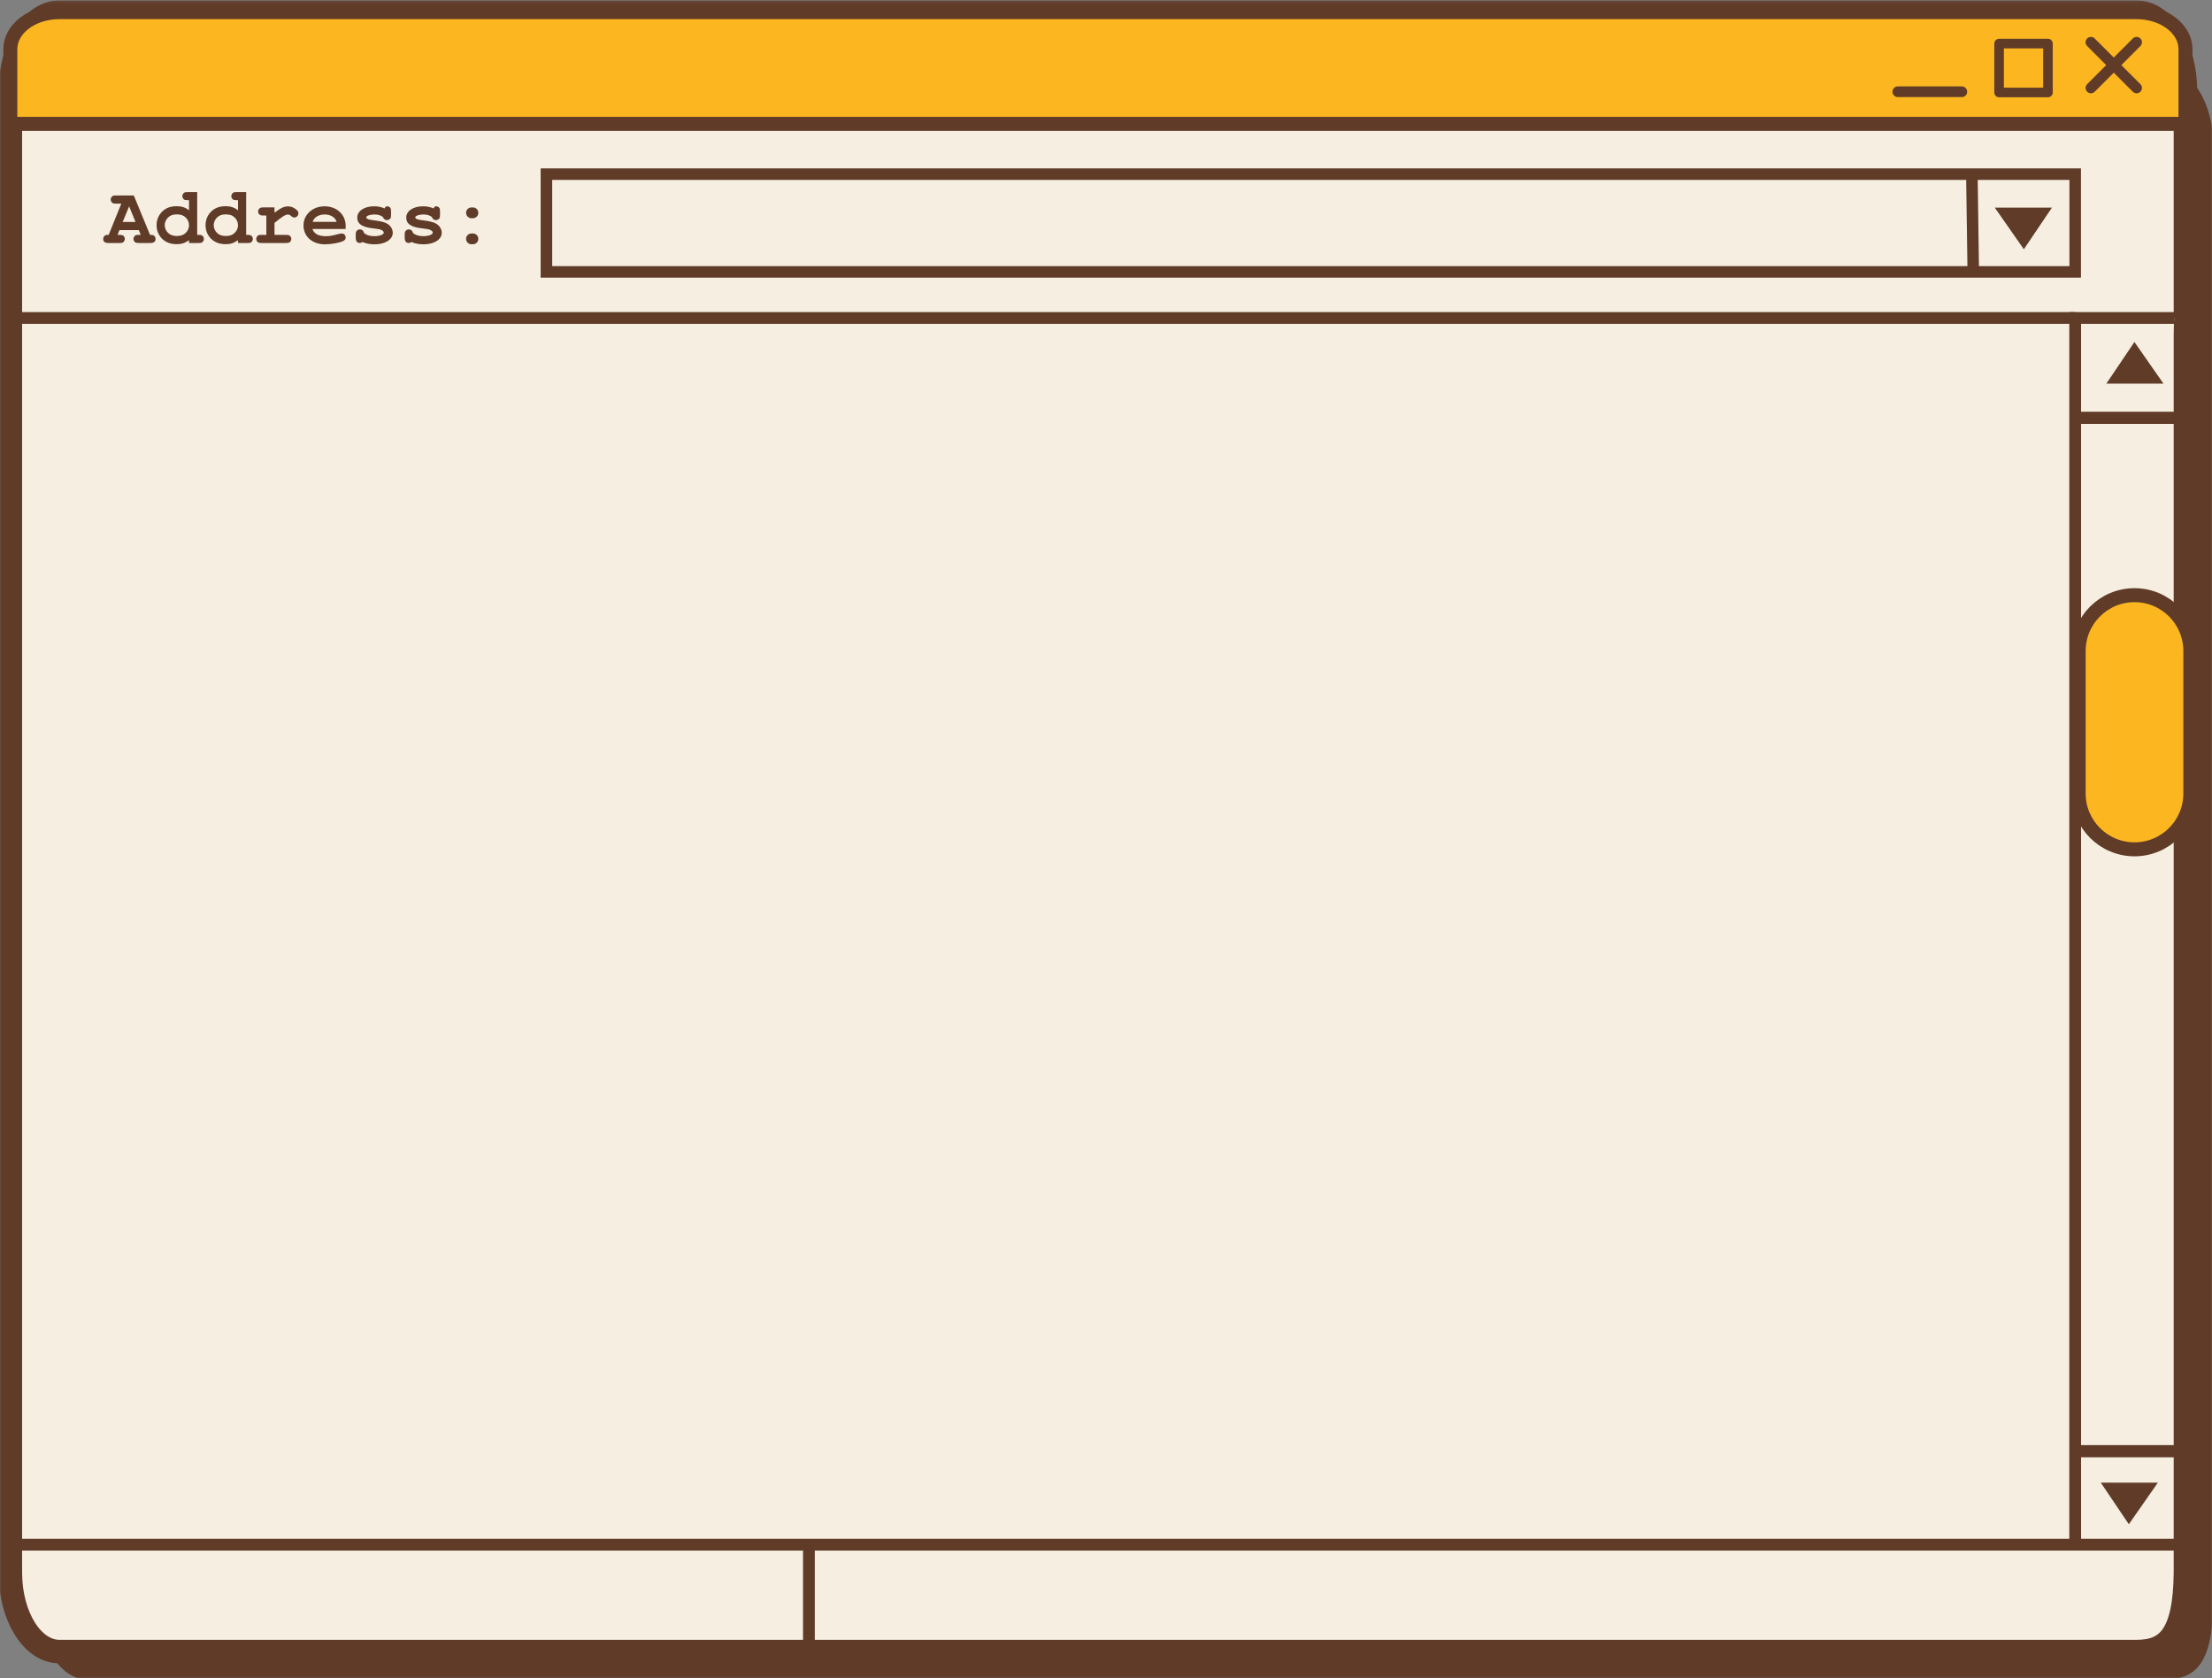 <svg width="679" height="515" viewBox="0 0 679 515" fill="none" xmlns="http://www.w3.org/2000/svg">
<rect x="0" y="0" width="679" height="515" fill="#808080" stroke="none"/>
<g clip-path="url(#clip0_114_228)">
<mask id="mask0_114_228" style="mask-type:luminance" maskUnits="userSpaceOnUse" x="11" y="19" width="669" height="497">
<path d="M11 19.797H679.427V515.359H11V19.797Z" fill="white"/>
</mask>
<g mask="url(#mask0_114_228)">
<path d="M679.427 44.688V491.599C679.255 510.932 673.682 515.417 664.365 515.417H26.807C18.49 515.417 11.75 504.75 11.75 491.599V44.688C11.75 31.537 18.49 20.87 26.807 20.87H664.365C672.688 20.87 679.427 31.537 679.427 44.688Z" fill="#5F3B28"/>
</g>
<path d="M670.854 27.958V482.615C670.682 502.281 665.109 506.849 655.797 506.849H18.234C9.917 506.849 3.177 496 3.177 482.615V27.958C3.177 14.573 9.917 3.729 18.234 3.729H655.797C664.115 3.729 670.854 14.573 670.854 27.958Z" fill="#F6EEE1"/>
<mask id="mask1_114_228" style="mask-type:luminance" maskUnits="userSpaceOnUse" x="-1" y="0" width="681" height="516">
<path d="M-0.438 0.115H679.427V515.359H-0.438V0.115Z" fill="white"/>
</mask>
<g mask="url(#mask1_114_228)">
<path d="M670.853 27.959V482.615C670.681 502.281 665.109 506.849 655.796 506.849H18.234C9.917 506.849 3.177 496 3.177 482.615V27.959C3.177 14.574 9.917 3.73 18.234 3.73H655.796C664.114 3.73 670.853 14.574 670.853 27.959Z" stroke="#5F3B28" stroke-width="7.226" stroke-miterlimit="10"/>
</g>
<path d="M670.854 15.057V38.011H3.177V15.057C3.177 8.802 9.917 3.729 18.234 3.729H655.797C664.115 3.729 670.854 8.802 670.854 15.057Z" fill="#FBB620"/>
<mask id="mask2_114_228" style="mask-type:luminance" maskUnits="userSpaceOnUse" x="-1" y="0" width="681" height="100">
<path d="M-0.438 0.115H679.427V99.667H-0.438V0.115Z" fill="white"/>
</mask>
<g mask="url(#mask2_114_228)">
<path d="M670.853 15.058V38.011H3.177V15.058C3.177 8.803 9.917 3.73 18.234 3.73H655.796C664.114 3.73 670.853 8.803 670.853 15.058Z" stroke="#5F3B28" stroke-width="4.286" stroke-miterlimit="10"/>
</g>
<path d="M637.005 473.849V97.578H667.427" fill="#F6EEE1"/>
<path d="M638.807 473.849H635.198V95.776H667.427V99.38H638.807V473.849Z" fill="#5F3B28"/>
<path d="M671.286 130.089H637.005V126.354H671.286V130.089Z" fill="#5F3B28"/>
<path d="M671.286 447.219H637.005V443.484H671.286V447.219Z" fill="#5F3B28"/>
<path d="M655.859 12.974L641.839 26.995Z" fill="#FBB620"/>
<path d="M641.838 28.63C641.417 28.63 640.995 28.469 640.677 28.151C640.036 27.511 640.036 26.469 640.677 25.828L654.698 11.807C655.338 11.167 656.38 11.167 657.016 11.807C657.661 12.448 657.661 13.49 657.016 14.13L642.995 28.151C642.677 28.469 642.26 28.63 641.838 28.63Z" fill="#5F3B28"/>
<path d="M655.859 26.995L641.839 12.974Z" fill="#FBB620"/>
<path d="M655.859 28.63C655.443 28.63 655.016 28.469 654.698 28.151L640.677 14.13C640.036 13.49 640.036 12.448 640.677 11.807C641.318 11.167 642.354 11.167 642.995 11.807L657.016 25.828C657.661 26.469 657.661 27.511 657.016 28.151C656.698 28.469 656.276 28.63 655.859 28.63Z" fill="#5F3B28"/>
<path d="M628.645 28.37H613.645V13.376H628.645V28.37Z" stroke="#5F3B28" stroke-width="2.946" stroke-miterlimit="10" stroke-linecap="round" stroke-linejoin="round"/>
<path d="M602.203 29.792H582.557C581.651 29.792 580.917 29.062 580.917 28.156C580.917 27.25 581.651 26.516 582.557 26.516H602.203C603.109 26.516 603.844 27.25 603.844 28.156C603.844 29.062 603.109 29.792 602.203 29.792Z" fill="#5F3B28"/>
<path d="M655.214 260.646C645.745 260.646 638.073 252.969 638.073 243.5V199.792C638.073 190.323 645.745 182.646 655.214 182.646C664.682 182.646 672.354 190.323 672.354 199.792V243.5C672.354 252.969 664.682 260.646 655.214 260.646Z" fill="#FBB620"/>
<mask id="mask3_114_228" style="mask-type:luminance" maskUnits="userSpaceOnUse" x="577" y="121" width="103" height="202">
<path d="M577.401 121.026H679.427V322.073H577.401V121.026Z" fill="white"/>
</mask>
<g mask="url(#mask3_114_228)">
<path d="M655.213 260.646C645.744 260.646 638.072 252.969 638.072 243.5V199.792C638.072 190.323 645.744 182.646 655.213 182.646C664.681 182.646 672.353 190.323 672.353 199.792V243.5C672.353 252.969 664.681 260.646 655.213 260.646Z" stroke="#5F3B28" stroke-width="4.286" stroke-miterlimit="10"/>
</g>
<path d="M664.099 117.724H646.573L655.188 104.953L664.099 117.724Z" fill="#5F3B28"/>
<path d="M662.385 454.995H644.859L653.474 467.771L662.385 454.995Z" fill="#5F3B28"/>
<path d="M637.005 99.38H3.177V95.776H637.005V99.38Z" fill="#5F3B28"/>
<path d="M637.005 83.438H167.734V53.443H637.005V83.438Z" fill="#F6EEE1"/>
<path d="M637.005 83.438H167.734V53.443H637.005V83.438Z" stroke="#5F3B28" stroke-width="3.535" stroke-miterlimit="10"/>
<path d="M612.328 63.724H629.859L621.245 76.495L612.328 63.724Z" fill="#5F3B28"/>
<path d="M605.286 53.443L605.719 83.438Z" fill="#F6EEE1"/>
<path d="M603.948 83.458L603.521 53.464L607.057 53.417L607.484 83.412L603.948 83.458Z" fill="#5F3B28"/>
<path d="M670.854 475.849H3.177V472.24H670.854V475.849Z" fill="#5F3B28"/>
<path d="M250.109 508.359H246.5V473.849H250.109V508.359Z" fill="#5F3B28"/>
<path d="M39.641 63.312L37.656 68.12H41.594L39.641 63.312ZM36.661 70.625L36.083 72.078H36.661C37.333 72.078 37.536 72.125 37.812 72.302C38.135 72.552 38.312 72.927 38.312 73.328C38.312 73.755 38.089 74.156 37.714 74.406C37.51 74.531 37.188 74.578 36.661 74.578H33.333C32.229 74.578 31.677 74.177 31.677 73.328C31.677 72.906 31.901 72.479 32.276 72.25C32.5 72.104 32.729 72.078 33.354 72.078L37.234 62.49H35.661C35.005 62.49 34.76 62.438 34.505 62.26C34.182 62.01 33.979 61.635 33.979 61.234C33.979 60.807 34.203 60.406 34.583 60.156C34.807 60.005 34.984 59.984 35.661 59.984H41.068L46.052 72.078C46.755 72.078 46.979 72.125 47.255 72.302C47.578 72.552 47.75 72.927 47.75 73.328C47.75 74.177 47.203 74.578 46.099 74.578H42.62C42.021 74.578 41.719 74.505 41.464 74.333C41.167 74.109 40.969 73.729 40.969 73.328C40.969 72.906 41.188 72.479 41.568 72.25C41.792 72.104 41.969 72.078 42.62 72.078H43.193L42.62 70.625H36.661Z" fill="#5F3B28"/>
<path d="M51.542 66.792C50.917 67.417 50.562 68.25 50.562 69.099C50.562 69.953 50.917 70.797 51.542 71.427C52.245 72.125 53.094 72.427 54.297 72.427C55.495 72.427 56.354 72.125 57.052 71.427C57.677 70.797 58.026 69.974 58.026 69.151C58.026 68.25 57.677 67.417 57.052 66.792C56.323 66.089 55.526 65.792 54.271 65.792C53.068 65.792 52.245 66.089 51.542 66.792ZM60.531 72.078H60.932C61.609 72.078 61.833 72.125 62.083 72.328C62.411 72.552 62.589 72.927 62.589 73.328C62.589 73.755 62.359 74.177 61.984 74.406C61.786 74.531 61.51 74.578 60.932 74.578H58.026V73.708C56.698 74.609 55.75 74.932 54.25 74.932C52.365 74.932 50.964 74.406 49.792 73.307C48.667 72.182 48.062 70.745 48.062 69.12C48.062 67.469 48.667 66.021 49.792 64.917C50.964 63.786 52.365 63.286 54.271 63.286C55.771 63.286 56.953 63.688 58.026 64.542V61.432H57.625C56.974 61.432 56.724 61.386 56.474 61.208C56.151 60.958 55.974 60.583 55.974 60.208C55.974 59.755 56.198 59.354 56.573 59.13C56.802 58.979 56.974 58.958 57.625 58.958H60.531V72.078Z" fill="#5F3B28"/>
<path d="M66.573 66.792C65.948 67.417 65.599 68.25 65.599 69.099C65.599 69.953 65.948 70.797 66.573 71.427C67.276 72.125 68.13 72.427 69.328 72.427C70.531 72.427 71.385 72.125 72.083 71.427C72.713 70.797 73.057 69.974 73.057 69.151C73.057 68.25 72.713 67.417 72.083 66.792C71.359 66.089 70.557 65.792 69.302 65.792C68.104 65.792 67.276 66.089 66.573 66.792ZM75.562 72.078H75.963C76.641 72.078 76.865 72.125 77.12 72.328C77.443 72.552 77.62 72.927 77.62 73.328C77.62 73.755 77.391 74.177 77.021 74.406C76.818 74.531 76.542 74.578 75.963 74.578H73.057V73.708C71.734 74.609 70.781 74.932 69.281 74.932C67.401 74.932 66 74.406 64.823 73.307C63.698 72.182 63.099 70.745 63.099 69.12C63.099 67.469 63.698 66.021 64.823 64.917C66 63.786 67.401 63.286 69.302 63.286C70.807 63.286 71.984 63.688 73.057 64.542V61.432H72.656C72.01 61.432 71.76 61.386 71.51 61.208C71.182 60.958 71.005 60.583 71.005 60.208C71.005 59.755 71.229 59.354 71.609 59.13C71.833 58.979 72.01 58.958 72.656 58.958H75.562V72.078Z" fill="#5F3B28"/>
<path d="M84.26 65.266C86.338 63.74 87.193 63.339 88.443 63.339C89.323 63.339 90.125 63.641 90.896 64.287C91.422 64.719 91.599 65.016 91.599 65.464C91.599 66.167 91.026 66.745 90.349 66.745C89.995 66.745 89.745 66.615 89.37 66.292C88.99 65.969 88.745 65.844 88.391 65.844C87.62 65.844 86.594 66.469 84.26 68.396V72.078H87.745C88.443 72.078 88.646 72.125 88.891 72.302C89.245 72.552 89.422 72.927 89.422 73.328C89.422 73.755 89.193 74.156 88.823 74.406C88.646 74.505 88.266 74.578 87.745 74.578H80.302C79.734 74.578 79.38 74.505 79.156 74.333C78.854 74.109 78.656 73.729 78.656 73.328C78.656 72.906 78.875 72.479 79.255 72.25C79.479 72.104 79.656 72.078 80.302 72.078H81.76V66.146H80.88C80.255 66.146 79.979 66.089 79.734 65.891C79.401 65.667 79.229 65.287 79.229 64.885C79.229 64.464 79.453 64.063 79.833 63.839C79.979 63.714 80.458 63.641 80.88 63.641H84.26V65.266Z" fill="#5F3B28"/>
<path d="M103.323 68.073C102.927 66.693 101.474 65.818 99.646 65.818C97.818 65.818 96.365 66.713 95.969 68.073H103.323ZM95.891 70.276C96.463 71.776 97.792 72.479 99.995 72.479C101.151 72.479 101.797 72.38 104.078 71.776C104.38 71.703 104.677 71.651 104.901 71.651C105.604 71.651 106.104 72.182 106.104 72.906C106.104 73.406 105.828 73.776 105.229 74.031C104.099 74.531 101.573 74.979 99.771 74.979C95.891 74.979 93.161 72.604 93.161 69.172C93.161 65.865 95.969 63.312 99.62 63.312C103.354 63.312 106.104 65.844 106.104 69.297V70.276H95.891Z" fill="#5F3B28"/>
<path d="M120.036 65.891C120.036 66.542 119.99 66.792 119.812 67.047C119.557 67.344 119.187 67.547 118.786 67.547C118.182 67.547 117.932 67.344 117.484 66.542C116.781 66.042 115.979 65.818 114.901 65.818C113.599 65.818 112.427 66.245 112.427 66.693C112.427 66.917 112.672 67.146 113.073 67.292C113.427 67.417 113.578 67.448 115.177 67.672C117.083 67.917 118.062 68.198 118.807 68.62C119.911 69.25 120.562 70.297 120.562 71.448C120.562 73.505 118.208 74.979 114.979 74.979C113.552 74.979 112.271 74.729 111.271 74.255C110.969 74.479 110.797 74.557 110.469 74.557C109.599 74.557 109.198 74.052 109.198 72.906V72.078C109.198 71.401 109.245 71.177 109.443 70.922C109.698 70.578 110.047 70.401 110.448 70.401C111.125 70.401 111.526 70.745 111.75 71.5C112.474 72.151 113.526 72.479 114.901 72.479C116.479 72.479 117.807 72.005 117.807 71.401C117.807 71.078 117.484 70.724 116.958 70.526C116.557 70.349 115.979 70.245 114.656 70.099C111.146 69.724 109.667 68.719 109.667 66.745C109.667 64.74 111.823 63.312 114.828 63.312C116.057 63.312 117.057 63.516 118.062 63.964C118.286 63.464 118.464 63.312 118.865 63.312C119.359 63.312 119.812 63.641 119.958 64.062C120.01 64.318 120.036 64.463 120.036 64.963V65.891Z" fill="#5F3B28"/>
<path d="M135.068 65.891C135.068 66.542 135.021 66.792 134.844 67.047C134.589 67.344 134.219 67.547 133.818 67.547C133.219 67.547 132.964 67.344 132.516 66.542C131.812 66.042 131.01 65.818 129.932 65.818C128.63 65.818 127.458 66.245 127.458 66.693C127.458 66.917 127.708 67.146 128.104 67.292C128.458 67.417 128.609 67.448 130.208 67.672C132.115 67.917 133.094 68.198 133.844 68.62C134.943 69.25 135.594 70.297 135.594 71.448C135.594 73.505 133.24 74.979 130.01 74.979C128.583 74.979 127.307 74.729 126.302 74.255C126 74.479 125.833 74.557 125.5 74.557C124.63 74.557 124.229 74.052 124.229 72.906V72.078C124.229 71.401 124.276 71.177 124.474 70.922C124.729 70.578 125.078 70.401 125.479 70.401C126.156 70.401 126.557 70.745 126.781 71.5C127.505 72.151 128.562 72.479 129.932 72.479C131.516 72.479 132.839 72.005 132.839 71.401C132.839 71.078 132.516 70.724 131.99 70.526C131.589 70.349 131.01 70.245 129.687 70.099C126.177 69.724 124.703 68.719 124.703 66.745C124.703 64.74 126.859 63.312 129.865 63.312C131.089 63.312 132.094 63.516 133.094 63.964C133.318 63.464 133.495 63.312 133.896 63.312C134.396 63.312 134.844 63.641 135 64.062C135.042 64.318 135.068 64.463 135.068 64.963V65.891Z" fill="#5F3B28"/>
<path d="M144.719 74.953C143.818 74.953 143.062 74.229 143.062 73.307C143.062 72.38 143.818 71.651 144.719 71.651H145.167C146.099 71.651 146.823 72.38 146.823 73.307C146.823 74.229 146.099 74.953 145.167 74.953H144.719ZM144.719 66.969C143.818 66.969 143.062 66.214 143.062 65.318C143.062 64.385 143.818 63.661 144.719 63.661H145.167C146.099 63.661 146.823 64.385 146.823 65.318C146.823 66.214 146.099 66.969 145.167 66.969H144.719Z" fill="#5F3B28"/>
</g>
<defs>
<clipPath id="clip0_114_228">
<rect width="679" height="515" fill="white"/>
</clipPath>
</defs>
</svg>
